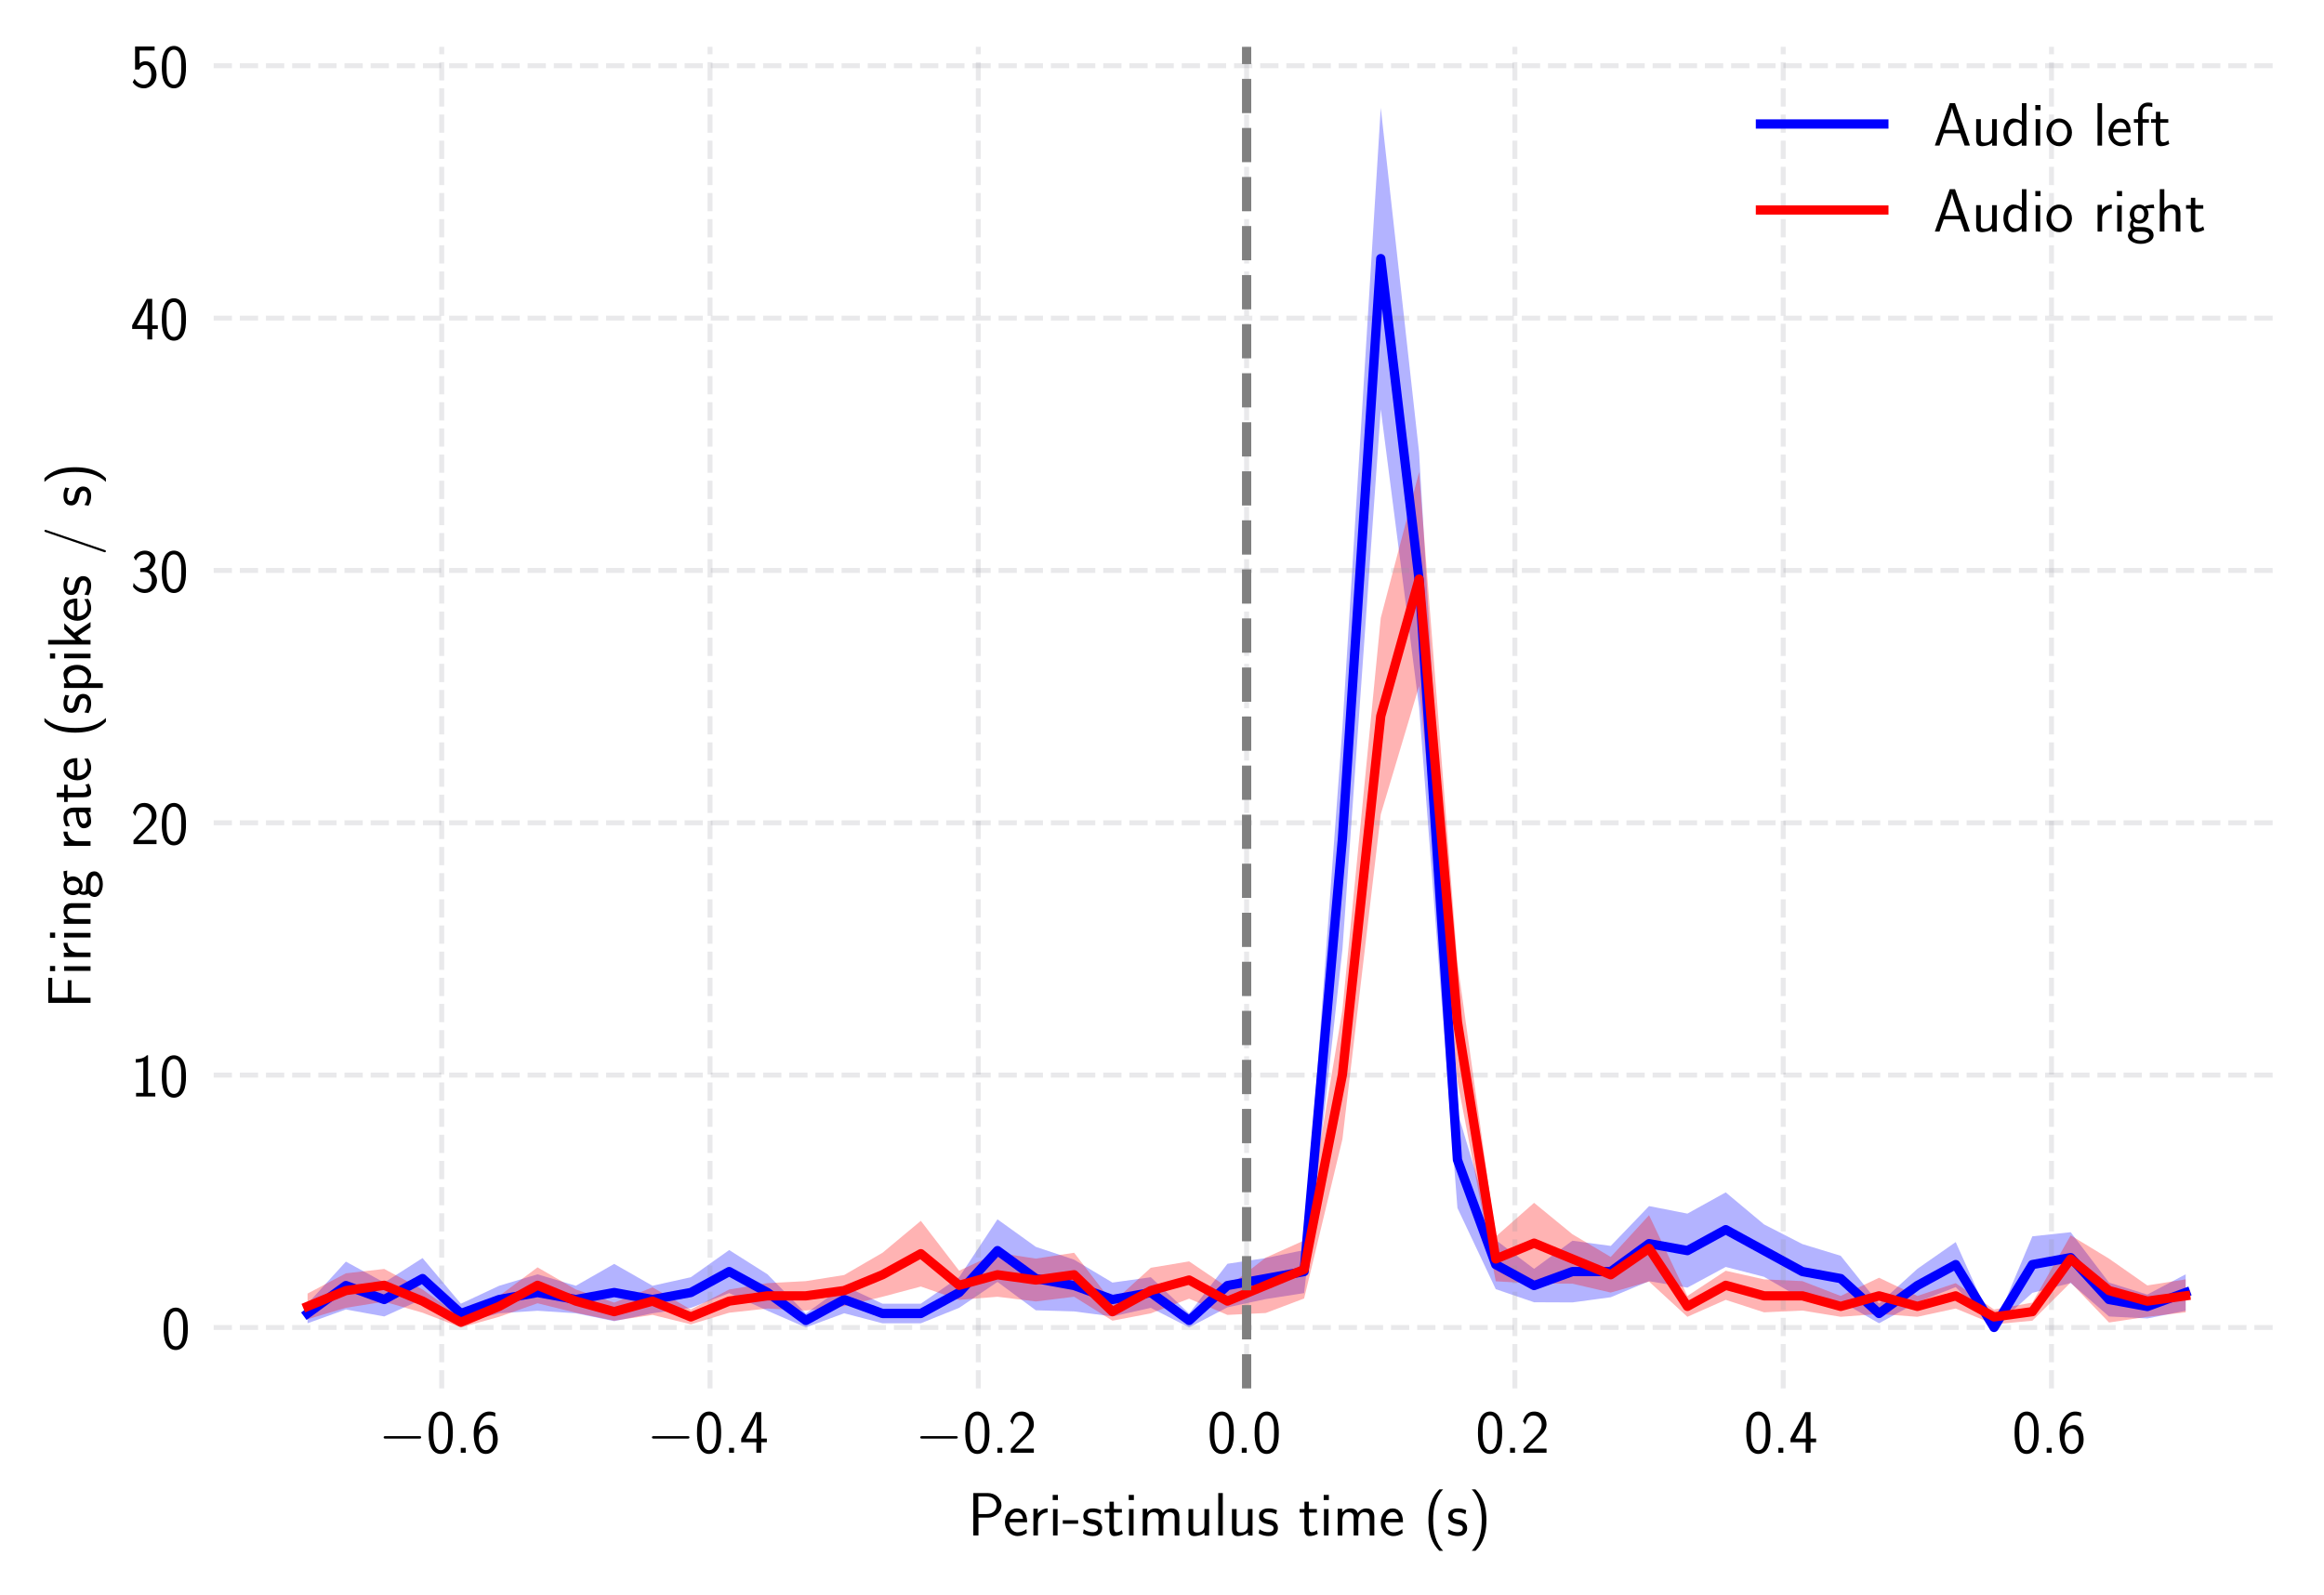 <?xml version="1.0" encoding="utf-8" standalone="no"?>
<!DOCTYPE svg PUBLIC "-//W3C//DTD SVG 1.1//EN"
  "http://www.w3.org/Graphics/SVG/1.1/DTD/svg11.dtd">
<!-- Created with matplotlib (https://matplotlib.org/) -->
<svg height="258.555pt" version="1.1" viewBox="0 0 376.625 258.555" width="376.625pt" xmlns="http://www.w3.org/2000/svg" xmlns:xlink="http://www.w3.org/1999/xlink">
 <defs>
  <style type="text/css">
*{stroke-linecap:butt;stroke-linejoin:round;}
  </style>
 </defs>
 <g id="figure_1">
  <g id="patch_1">
   <path d="M 0 258.555 
L 376.625 258.555 
L 376.625 0 
L 0 0 
z
" style="fill:#ffffff;"/>
  </g>
  <g id="axes_1">
   <g id="patch_2">
    <path d="M 34.625 225.036 
L 369.425 225.036 
L 369.425 7.596 
L 34.625 7.596 
z
" style="fill:#ffffff;"/>
   </g>
   <g id="PolyCollection_1">
    <defs>
     <path d="M 49.843 -44.078 
L 49.843 -47.255 
L 56.055 -54.072 
L 62.266 -50.676 
L 68.478 -54.652 
L 74.69 -47.255 
L 80.901 -50.16 
L 87.113 -52.017 
L 93.324 -50.16 
L 99.536 -53.705 
L 105.747 -50.16 
L 111.959 -51.546 
L 118.17 -55.951 
L 124.382 -52.017 
L 130.593 -45.662 
L 136.805 -50.16 
L 143.016 -47.255 
L 149.228 -47.255 
L 155.439 -51.546 
L 161.651 -60.929 
L 167.862 -56.47 
L 174.074 -54.39 
L 180.285 -50.676 
L 186.497 -51.546 
L 192.708 -45.662 
L 198.92 -53.726 
L 205.131 -54.652 
L 211.343 -55.951 
L 217.554 -140.638 
L 223.766 -241.075 
L 229.977 -185.197 
L 236.189 -78.384 
L 242.4 -57.575 
L 248.612 -52.904 
L 254.823 -57.461 
L 261.035 -56.621 
L 267.246 -63.075 
L 273.458 -61.855 
L 279.669 -65.297 
L 285.881 -60.103 
L 292.092 -56.919 
L 298.304 -55.018 
L 304.515 -47.255 
L 310.727 -52.904 
L 316.938 -57.239 
L 323.15 -43.402 
L 329.361 -58.174 
L 335.573 -58.843 
L 341.784 -50.676 
L 347.996 -48.737 
L 354.207 -52.017 
L 354.207 -46.109 
L 354.207 -46.109 
L 347.996 -44.861 
L 341.784 -45.186 
L 335.573 -50.607 
L 329.361 -49.011 
L 323.15 -43.402 
L 316.938 -49.946 
L 310.727 -47.487 
L 304.515 -44.078 
L 298.304 -47.638 
L 292.092 -48.002 
L 285.881 -51.611 
L 279.669 -53.211 
L 273.458 -49.859 
L 267.246 -50.904 
L 261.035 -48.299 
L 254.823 -47.46 
L 248.612 -47.487 
L 242.4 -49.61 
L 236.189 -62.77 
L 229.977 -143.919 
L 223.766 -192.213 
L 217.554 -104.688 
L 211.343 -48.97 
L 205.131 -48.004 
L 198.92 -46.665 
L 192.708 -43.406 
L 186.497 -46.581 
L 180.285 -45.186 
L 174.074 -46.002 
L 167.862 -46.186 
L 161.651 -50.786 
L 155.439 -46.581 
L 149.228 -44.078 
L 143.016 -44.078 
L 136.805 -45.702 
L 130.593 -43.406 
L 124.382 -46.109 
L 118.17 -48.97 
L 111.959 -46.581 
L 105.747 -45.702 
L 99.536 -44.422 
L 93.324 -45.702 
L 87.113 -46.109 
L 80.901 -45.702 
L 74.69 -44.078 
L 68.478 -48.004 
L 62.266 -45.186 
L 56.055 -46.319 
L 49.843 -44.078 
z
" id="m6dee1d53ff"/>
    </defs>
    <g clip-path="url(#p45bd59cd43)">
     <use style="fill:#0000ff;fill-opacity:0.3;" x="0" xlink:href="#m6dee1d53ff" y="258.555"/>
    </g>
   </g>
   <g id="PolyCollection_2">
    <defs>
     <path d="M 49.843 -44.743 
L 49.843 -48.895 
L 56.055 -52.177 
L 62.266 -52.886 
L 68.478 -49.555 
L 74.69 -45.108 
L 80.901 -48.507 
L 87.113 -53.148 
L 93.324 -49.555 
L 99.536 -47.431 
L 105.747 -49.909 
L 111.959 -46.311 
L 118.17 -49.555 
L 124.382 -50.582 
L 130.593 -50.911 
L 136.805 -51.903 
L 143.016 -55.509 
L 149.228 -60.685 
L 155.439 -52.594 
L 161.651 -55.509 
L 167.862 -54.562 
L 174.074 -55.509 
L 180.285 -47.431 
L 186.497 -53.076 
L 192.708 -54.113 
L 198.92 -49.909 
L 205.131 -54.725 
L 211.343 -57.499 
L 217.554 -94.883 
L 223.766 -158.407 
L 229.977 -182.037 
L 236.189 -102.546 
L 242.4 -58.132 
L 248.612 -63.602 
L 254.823 -58.514 
L 261.035 -54.83 
L 267.246 -61.596 
L 273.458 -48.507 
L 279.669 -52.594 
L 285.881 -51.2 
L 292.092 -50.911 
L 298.304 -48.507 
L 304.515 -51.46 
L 310.727 -48.507 
L 316.938 -50.582 
L 323.15 -46.311 
L 329.361 -47.431 
L 335.573 -58.328 
L 341.784 -54.557 
L 347.996 -50.215 
L 354.207 -51.2 
L 354.207 -45.854 
L 354.207 -45.854 
L 347.996 -45.131 
L 341.784 -44.206 
L 335.573 -50.685 
L 329.361 -44.498 
L 323.15 -43.909 
L 316.938 -46.472 
L 310.727 -45.13 
L 304.515 -45.594 
L 298.304 -45.13 
L 292.092 -46.143 
L 285.881 -45.854 
L 279.669 -47.877 
L 273.458 -45.13 
L 267.246 -50.834 
L 261.035 -49.058 
L 254.823 -50.499 
L 248.612 -50.536 
L 242.4 -50.881 
L 236.189 -83.344 
L 229.977 -147.357 
L 223.766 -126.569 
L 217.554 -73.923 
L 211.343 -48.097 
L 205.131 -45.746 
L 198.92 -45.437 
L 192.708 -48.066 
L 186.497 -45.686 
L 180.285 -44.498 
L 174.074 -48.379 
L 167.862 -47.617 
L 161.651 -48.379 
L 155.439 -47.877 
L 149.228 -50.036 
L 143.016 -48.379 
L 136.805 -46.86 
L 130.593 -46.143 
L 124.382 -46.472 
L 118.17 -45.791 
L 111.959 -43.909 
L 105.747 -45.437 
L 99.536 -44.498 
L 93.324 -45.791 
L 87.113 -47.323 
L 80.901 -45.13 
L 74.69 -43.404 
L 68.478 -45.791 
L 62.266 -47.585 
L 56.055 -46.585 
L 49.843 -44.743 
z
" id="m12dc516c4a"/>
    </defs>
    <g clip-path="url(#p45bd59cd43)">
     <use style="fill:#ff0000;fill-opacity:0.3;" x="0" xlink:href="#m12dc516c4a" y="258.555"/>
    </g>
   </g>
   <g id="matplotlib.axis_1">
    <g id="xtick_1">
     <g id="line2d_1">
      <path clip-path="url(#p45bd59cd43)" d="M 71.584 225.036 
L 71.584 7.596 
" style="fill:none;stroke:#93939c;stroke-dasharray:2.96,1.28;stroke-dashoffset:0;stroke-opacity:0.2;stroke-width:0.8;"/>
     </g>
     <g id="line2d_2"/>
     <g id="text_1">
      <!-- $-0.6$ -->
      <defs>
       <path d="M 65.906 23 
C 67.594 23 69.406 23 69.406 25 
C 69.406 27 67.594 27 65.906 27 
L 11.797 27 
C 10.094 27 8.297 27 8.297 25 
C 8.297 23 10.094 23 11.797 23 
z
" id="CMSY10-0"/>
       <path d="M 43.094 32.391 
C 43.094 38.109 43 48.75 38.906 56.984 
C 34.797 64.891 28.203 67 23.5 67 
C 16.703 67 10.906 62.984 7.906 56.578 
C 4.703 49.859 3.797 42.938 3.797 32.391 
C 3.797 25.172 4.094 16.344 7.703 8.609 
C 11.797 0.094 18.703 -2 23.406 -2 
C 29.594 -2 35.594 1.297 39 8.203 
C 42.5 15.438 43.094 23.359 43.094 32.391 
z
M 23.406 4.094 
C 15.797 4.094 13.5 12.828 12.797 15.734 
C 11.594 20.75 11.406 25.562 11.406 33.5 
C 11.406 39.719 11.406 46.75 13.297 52.266 
C 15.594 58.688 19.594 60.891 23.406 60.891 
C 30.797 60.891 33.203 53.469 34 50.859 
C 35.5 45.547 35.5 39.312 35.5 33.5 
C 35.5 24.156 35.5 4.094 23.406 4.094 
z
" id="CMSS17-48"/>
       <path d="M 17 8 
L 9 8 
L 9 0 
L 17 0 
z
" id="CMSS17-46"/>
       <path d="M 39 64.984 
C 34.797 66.688 31.797 67 29 67 
C 16 67 3.906 53.25 3.906 31.609 
C 3.906 4.188 15.406 -2 23.594 -2 
C 28.094 -2 32.594 -0.609 36.906 4.391 
C 41.297 9.672 43 14.062 43 21.75 
C 43 34.109 36.906 45.094 27.797 45.094 
C 21.203 45.094 15.5 41.594 12 37.203 
C 13 51.406 19.594 60.891 29.094 60.891 
C 31.703 60.891 35.094 60.484 39 58.75 
z
M 12.094 21.438 
C 12.094 22.234 12.094 22.734 12.203 24.234 
C 12.203 32.016 16.703 39 24 39 
C 28.703 39 31.094 36.5 32.906 33.406 
C 35 29.516 35.094 25.828 35.094 21.75 
C 35.094 17.859 35.094 13.969 32.797 9.969 
C 30.906 6.891 28.406 4.188 23.594 4.188 
C 14.094 4.188 12.5 17.453 12.094 21.438 
z
" id="CMSS17-54"/>
      </defs>
      <g transform="translate(61.344 235.455)scale(0.1 -0.1)">
       <use transform="scale(0.996)" xlink:href="#CMSY10-0"/>
       <use transform="translate(77.487 0)scale(0.996)" xlink:href="#CMSS17-48"/>
       <use transform="translate(124.331 0)scale(0.996)" xlink:href="#CMSS17-46"/>
       <use transform="translate(150.355 0)scale(0.996)" xlink:href="#CMSS17-54"/>
      </g>
     </g>
    </g>
    <g id="xtick_2">
     <g id="line2d_3">
      <path clip-path="url(#p45bd59cd43)" d="M 115.064 225.036 
L 115.064 7.596 
" style="fill:none;stroke:#93939c;stroke-dasharray:2.96,1.28;stroke-dashoffset:0;stroke-opacity:0.2;stroke-width:0.8;"/>
     </g>
     <g id="line2d_4"/>
     <g id="text_2">
      <!-- $-0.4$ -->
      <defs>
       <path d="M 35.203 17 
L 44.297 17 
L 44.297 23.094 
L 35.203 23.094 
L 35.203 66 
L 26.406 66 
L 2.594 23.094 
L 2.594 17 
L 27.297 17 
L 27.297 0 
L 35.203 0 
z
M 10.297 23.094 
C 16.094 33.422 27.594 54.281 27.594 61.359 
L 27.594 23.094 
z
" id="CMSS17-52"/>
      </defs>
      <g transform="translate(104.825 235.455)scale(0.1 -0.1)">
       <use transform="scale(0.996)" xlink:href="#CMSY10-0"/>
       <use transform="translate(77.487 0)scale(0.996)" xlink:href="#CMSS17-48"/>
       <use transform="translate(124.331 0)scale(0.996)" xlink:href="#CMSS17-46"/>
       <use transform="translate(150.355 0)scale(0.996)" xlink:href="#CMSS17-52"/>
      </g>
     </g>
    </g>
    <g id="xtick_3">
     <g id="line2d_5">
      <path clip-path="url(#p45bd59cd43)" d="M 158.545 225.036 
L 158.545 7.596 
" style="fill:none;stroke:#93939c;stroke-dasharray:2.96,1.28;stroke-dashoffset:0;stroke-opacity:0.2;stroke-width:0.8;"/>
     </g>
     <g id="line2d_6"/>
     <g id="text_3">
      <!-- $-0.2$ -->
      <defs>
       <path d="M 25.797 21.141 
C 28.594 24.031 32.797 27.516 35.703 31 
C 38.5 34.391 42.203 39.172 42.203 46.141 
C 42.203 57.109 34.797 67 22.203 67 
C 12.297 67 6.594 60.797 3.906 51.125 
L 7.797 45.75 
C 10 54.812 13.094 60.594 20.906 60.594 
C 29.5 60.594 34.297 53.609 34.297 45.938 
C 34.297 36.781 27.297 29.703 22 24.422 
C 16.094 18.547 10.297 12.578 4.703 6.391 
L 4.703 0 
L 42.203 0 
L 42.203 6.797 
L 25.203 6.797 
C 24 6.797 22.797 6.688 21.594 6.688 
L 11.594 6.688 
L 11.594 6.797 
z
" id="CMSS17-50"/>
      </defs>
      <g transform="translate(148.305 235.455)scale(0.1 -0.1)">
       <use transform="scale(0.996)" xlink:href="#CMSY10-0"/>
       <use transform="translate(77.487 0)scale(0.996)" xlink:href="#CMSS17-48"/>
       <use transform="translate(124.331 0)scale(0.996)" xlink:href="#CMSS17-46"/>
       <use transform="translate(150.355 0)scale(0.996)" xlink:href="#CMSS17-50"/>
      </g>
     </g>
    </g>
    <g id="xtick_4">
     <g id="line2d_7">
      <path clip-path="url(#p45bd59cd43)" d="M 202.025 225.036 
L 202.025 7.596 
" style="fill:none;stroke:#93939c;stroke-dasharray:2.96,1.28;stroke-dashoffset:0;stroke-opacity:0.2;stroke-width:0.8;"/>
     </g>
     <g id="line2d_8"/>
     <g id="text_4">
      <!-- $0.0$ -->
      <g transform="translate(195.66 235.455)scale(0.1 -0.1)">
       <use transform="scale(0.996)" xlink:href="#CMSS17-48"/>
       <use transform="translate(46.844 0)scale(0.996)" xlink:href="#CMSS17-46"/>
       <use transform="translate(72.868 0)scale(0.996)" xlink:href="#CMSS17-48"/>
      </g>
     </g>
    </g>
    <g id="xtick_5">
     <g id="line2d_9">
      <path clip-path="url(#p45bd59cd43)" d="M 245.506 225.036 
L 245.506 7.596 
" style="fill:none;stroke:#93939c;stroke-dasharray:2.96,1.28;stroke-dashoffset:0;stroke-opacity:0.2;stroke-width:0.8;"/>
     </g>
     <g id="line2d_10"/>
     <g id="text_5">
      <!-- $0.2$ -->
      <g transform="translate(239.141 235.455)scale(0.1 -0.1)">
       <use transform="scale(0.996)" xlink:href="#CMSS17-48"/>
       <use transform="translate(46.844 0)scale(0.996)" xlink:href="#CMSS17-46"/>
       <use transform="translate(72.868 0)scale(0.996)" xlink:href="#CMSS17-50"/>
      </g>
     </g>
    </g>
    <g id="xtick_6">
     <g id="line2d_11">
      <path clip-path="url(#p45bd59cd43)" d="M 288.986 225.036 
L 288.986 7.596 
" style="fill:none;stroke:#93939c;stroke-dasharray:2.96,1.28;stroke-dashoffset:0;stroke-opacity:0.2;stroke-width:0.8;"/>
     </g>
     <g id="line2d_12"/>
     <g id="text_6">
      <!-- $0.4$ -->
      <g transform="translate(282.621 235.455)scale(0.1 -0.1)">
       <use transform="scale(0.996)" xlink:href="#CMSS17-48"/>
       <use transform="translate(46.844 0)scale(0.996)" xlink:href="#CMSS17-46"/>
       <use transform="translate(72.868 0)scale(0.996)" xlink:href="#CMSS17-52"/>
      </g>
     </g>
    </g>
    <g id="xtick_7">
     <g id="line2d_13">
      <path clip-path="url(#p45bd59cd43)" d="M 332.467 225.036 
L 332.467 7.596 
" style="fill:none;stroke:#93939c;stroke-dasharray:2.96,1.28;stroke-dashoffset:0;stroke-opacity:0.2;stroke-width:0.8;"/>
     </g>
     <g id="line2d_14"/>
     <g id="text_7">
      <!-- $0.6$ -->
      <g transform="translate(326.102 235.455)scale(0.1 -0.1)">
       <use transform="scale(0.996)" xlink:href="#CMSS17-48"/>
       <use transform="translate(46.844 0)scale(0.996)" xlink:href="#CMSS17-46"/>
       <use transform="translate(72.868 0)scale(0.996)" xlink:href="#CMSS17-54"/>
      </g>
     </g>
    </g>
    <g id="text_8">
     <!-- Peri-stimulus time (s) -->
     <defs>
      <path d="M 32.906 29 
C 44.906 29 54.703 38.234 54.703 49.047 
C 54.703 59.656 45.297 69 32.297 69 
L 8.906 69 
L 8.906 0 
L 17.297 0 
L 17.297 29 
z
M 30.094 63.391 
C 41.703 63.391 46.797 56.219 46.797 49.047 
C 46.797 42.359 42.094 34.797 30.094 34.797 
L 17.094 34.797 
L 17.094 63.391 
z
" id="CMSS17-80"/>
      <path d="M 39.094 21.484 
C 39.094 24.797 38.906 31.266 35.703 36.672 
C 32.203 42.391 26.5 44 22.203 44 
C 11.797 44 3 34.125 3 21.297 
C 3 9.047 12.094 -1 23.594 -1 
C 28.094 -1 33.594 0.297 38.594 3.891 
C 38.594 4.297 38.406 6.469 38.297 6.578 
C 38.297 6.766 38 9.828 38 10.234 
C 33.203 6.375 27.703 5.094 23.703 5.094 
C 17.297 5.094 10.406 10.422 10.094 21.484 
z
M 10.906 27 
C 12.203 32.594 16.594 37.891 22.203 37.891 
C 23.703 37.891 30.703 37.688 32.5 27 
z
" id="CMSS17-101"/>
      <path d="M 14.906 21.391 
C 14.906 30.844 21.797 37.172 30.594 37.375 
L 30.594 44 
C 24.203 43.891 18.203 40.688 14.594 35.469 
L 14.594 43.484 
L 7.5 43.484 
L 7.5 0 
L 14.906 0 
z
" id="CMSS17-114"/>
      <path d="M 15.297 66 
L 6.906 66 
L 6.906 57.594 
L 15.297 57.594 
z
M 14.797 43 
L 7.406 43 
L 7.406 0 
L 14.797 0 
z
" id="CMSS17-105"/>
      <path d="M 26 19 
L 26 24.797 
L 1 24.797 
L 1 19 
z
" id="CMSS17-45"/>
      <path d="M 32.203 40.984 
C 26.297 43.797 21.703 44 18.703 44 
C 11.594 44 3.094 41.484 3.094 31.391 
C 3.094 21.297 14.094 19.094 17.094 18.484 
C 21.703 17.594 26.797 16.594 26.797 11.594 
C 26.797 5.297 19.594 5.297 18.297 5.297 
C 14.297 5.297 8.797 6.391 3.797 9.984 
L 2.594 3.297 
C 8.297 0 13.797 -1 18.406 -1 
C 30.703 -1 33.797 6.5 33.797 12.188 
C 33.797 17.094 31 20.391 29.094 21.891 
C 25.797 24.484 24.594 24.797 16.406 26.484 
C 15 26.688 10.094 27.797 10.094 32.297 
C 10.094 37.984 16.406 37.984 17.797 37.984 
C 24.297 37.984 28.297 35.984 31 34.484 
z
" id="CMSS17-115"/>
      <path d="M 16.703 37.188 
L 29.703 37.188 
L 29.703 43 
L 16.703 43 
L 16.703 55 
L 9.594 55 
L 9.594 43 
L 1.703 43 
L 1.703 37.188 
L 9.406 37.188 
L 9.406 11.734 
C 9.406 6 10.703 -1 17.297 -1 
C 22.297 -1 26.906 0.391 31.297 2.688 
L 29.703 8.609 
C 27.297 6.5 24.406 5.297 21.297 5.297 
C 16.906 5.297 16.703 10.922 16.703 13.438 
z
" id="CMSS17-116"/>
      <path d="M 67 29.344 
C 67 36.078 65.297 44 54.094 44 
C 46.594 44 42.094 39.297 40.094 36.375 
C 38.297 41.688 34.094 44 28.094 44 
C 21.297 44 17 40.094 14.703 37.281 
L 14.703 43.484 
L 7.406 43.484 
L 7.406 0 
L 15 0 
L 15 24.312 
C 15 30.25 17.203 37.891 24.297 37.891 
C 33.406 37.891 33.406 31.453 33.406 28.531 
L 33.406 0 
L 41 0 
L 41 24.312 
C 41 30.25 43.203 37.891 50.297 37.891 
C 59.406 37.891 59.406 31.453 59.406 28.531 
L 59.406 0 
L 67 0 
z
" id="CMSS17-109"/>
      <path d="M 40.906 43 
L 33.297 43 
L 33.297 15.25 
C 33.297 7.812 27.906 4.797 22.203 4.797 
C 15.594 4.797 15 7 15 11.125 
L 15 43 
L 7.406 43 
L 7.406 10.625 
C 7.406 2.797 10.094 -1 17 -1 
C 20.406 -1 28.094 -0.203 33.5 4.797 
L 33.5 -0.203 
L 40.906 -0.203 
z
" id="CMSS17-117"/>
      <path d="M 14.797 69 
L 7.406 69 
L 7.406 0 
L 14.797 0 
z
" id="CMSS17-108"/>
      <path d="M 25.203 75 
C 19.797 69.484 7.406 56.672 7.406 25.047 
C 7.406 -6.688 19.797 -19.406 25.203 -25 
L 31.297 -25 
C 19 -12.203 15 5.719 15 24.938 
C 15 44.062 18.797 62.078 31.297 75 
z
" id="CMSS17-40"/>
      <path d="M 11.297 -25 
C 16.703 -19.5 29.094 -6.688 29.094 24.938 
C 29.094 56.672 16.703 69.375 11.297 75 
L 5.203 75 
C 17.5 62.172 21.5 44.266 21.5 25.047 
C 21.5 5.922 17.703 -12.094 5.203 -25 
z
" id="CMSS17-41"/>
     </defs>
     <g transform="translate(156.847 248.864)scale(0.1 -0.1)">
      <use transform="scale(0.996)" xlink:href="#CMSS17-80"/>
      <use transform="translate(57.133 0)scale(0.996)" xlink:href="#CMSS17-101"/>
      <use transform="translate(98.772 0)scale(0.996)" xlink:href="#CMSS17-114"/>
      <use transform="translate(130.682 0)scale(0.996)" xlink:href="#CMSS17-105"/>
      <use transform="translate(152.862 0)scale(0.996)" xlink:href="#CMSS17-45"/>
      <use transform="translate(184.092 0)scale(0.996)" xlink:href="#CMSS17-115"/>
      <use transform="translate(220.005 0)scale(0.996)" xlink:href="#CMSS17-116"/>
      <use transform="translate(253.837 0)scale(0.996)" xlink:href="#CMSS17-105"/>
      <use transform="translate(276.017 0)scale(0.996)" xlink:href="#CMSS17-109"/>
      <use transform="translate(350.247 0)scale(0.996)" xlink:href="#CMSS17-117"/>
      <use transform="translate(398.452 0)scale(0.996)" xlink:href="#CMSS17-108"/>
      <use transform="translate(420.632 0)scale(0.996)" xlink:href="#CMSS17-117"/>
      <use transform="translate(468.837 0)scale(0.996)" xlink:href="#CMSS17-115"/>
      <use transform="translate(535.98 0)scale(0.996)" xlink:href="#CMSS17-116"/>
      <use transform="translate(569.811 0)scale(0.996)" xlink:href="#CMSS17-105"/>
      <use transform="translate(591.992 0)scale(0.996)" xlink:href="#CMSS17-109"/>
      <use transform="translate(666.221 0)scale(0.996)" xlink:href="#CMSS17-101"/>
      <use transform="translate(739.089 0)scale(0.996)" xlink:href="#CMSS17-40"/>
      <use transform="translate(775.523 0)scale(0.996)" xlink:href="#CMSS17-115"/>
      <use transform="translate(811.437 0)scale(0.996)" xlink:href="#CMSS17-41"/>
     </g>
    </g>
   </g>
   <g id="matplotlib.axis_2">
    <g id="ytick_1">
     <g id="line2d_15">
      <path clip-path="url(#p45bd59cd43)" d="M 34.625 215.153 
L 369.425 215.153 
" style="fill:none;stroke:#93939c;stroke-dasharray:2.96,1.28;stroke-dashoffset:0;stroke-opacity:0.2;stroke-width:0.8;"/>
     </g>
     <g id="line2d_16"/>
     <g id="text_9">
      <!-- $0$ -->
      <g transform="translate(26.144 218.612)scale(0.1 -0.1)">
       <use transform="scale(0.996)" xlink:href="#CMSS17-48"/>
      </g>
     </g>
    </g>
    <g id="ytick_2">
     <g id="line2d_17">
      <path clip-path="url(#p45bd59cd43)" d="M 34.625 174.254 
L 369.425 174.254 
" style="fill:none;stroke:#93939c;stroke-dasharray:2.96,1.28;stroke-dashoffset:0;stroke-opacity:0.2;stroke-width:0.8;"/>
     </g>
     <g id="line2d_18"/>
     <g id="text_10">
      <!-- $10$ -->
      <defs>
       <path d="M 28.406 67 
L 26.5 67 
C 21.094 61.703 14.797 60.969 8.406 60.797 
L 8.406 55 
C 11.297 55.094 16 55.297 20.703 57.391 
L 20.703 5.797 
L 8.906 5.797 
L 8.906 0 
L 40.203 0 
L 40.203 5.797 
L 28.406 5.797 
z
" id="CMSS17-49"/>
      </defs>
      <g transform="translate(21.163 177.713)scale(0.1 -0.1)">
       <use transform="scale(0.996)" xlink:href="#CMSS17-49"/>
       <use transform="translate(46.844 0)scale(0.996)" xlink:href="#CMSS17-48"/>
      </g>
     </g>
    </g>
    <g id="ytick_3">
     <g id="line2d_19">
      <path clip-path="url(#p45bd59cd43)" d="M 34.625 133.355 
L 369.425 133.355 
" style="fill:none;stroke:#93939c;stroke-dasharray:2.96,1.28;stroke-dashoffset:0;stroke-opacity:0.2;stroke-width:0.8;"/>
     </g>
     <g id="line2d_20"/>
     <g id="text_11">
      <!-- $20$ -->
      <g transform="translate(21.163 136.815)scale(0.1 -0.1)">
       <use transform="scale(0.996)" xlink:href="#CMSS17-50"/>
       <use transform="translate(46.844 0)scale(0.996)" xlink:href="#CMSS17-48"/>
      </g>
     </g>
    </g>
    <g id="ytick_4">
     <g id="line2d_21">
      <path clip-path="url(#p45bd59cd43)" d="M 34.625 92.457 
L 369.425 92.457 
" style="fill:none;stroke:#93939c;stroke-dasharray:2.96,1.28;stroke-dashoffset:0;stroke-opacity:0.2;stroke-width:0.8;"/>
     </g>
     <g id="line2d_22"/>
     <g id="text_12">
      <!-- $30$ -->
      <defs>
       <path d="M 15.703 32.188 
L 22.5 32.188 
C 31.906 32.188 34.594 23.938 34.594 18.188 
C 34.594 10.344 30.203 4.188 23 4.188 
C 17.406 4.188 9.5 7.016 5 14.469 
C 4.297 10.938 4.297 10.734 3.906 8.328 
C 8.594 1.391 16.203 -2 23.203 -2 
C 34.594 -2 43 7.516 43 18.094 
C 43 26.047 37.5 32.688 30 35.188 
C 36 38.484 40.406 44.688 40.406 51.891 
C 40.406 60.297 32.703 67 23.297 67 
C 14.703 67 8 61.688 5.203 55.984 
C 5.906 54.984 7.703 52.094 8.594 50.594 
C 10.797 56.484 16.5 60.891 23.203 60.891 
C 28.797 60.891 32.5 57.188 32.5 51.891 
C 32.5 46.391 29 40.391 23.094 39 
C 22.703 39 16.5 38.391 15.703 38.297 
z
" id="CMSS17-51"/>
      </defs>
      <g transform="translate(21.163 95.916)scale(0.1 -0.1)">
       <use transform="scale(0.996)" xlink:href="#CMSS17-51"/>
       <use transform="translate(46.844 0)scale(0.996)" xlink:href="#CMSS17-48"/>
      </g>
     </g>
    </g>
    <g id="ytick_5">
     <g id="line2d_23">
      <path clip-path="url(#p45bd59cd43)" d="M 34.625 51.558 
L 369.425 51.558 
" style="fill:none;stroke:#93939c;stroke-dasharray:2.96,1.28;stroke-dashoffset:0;stroke-opacity:0.2;stroke-width:0.8;"/>
     </g>
     <g id="line2d_24"/>
     <g id="text_13">
      <!-- $40$ -->
      <g transform="translate(21.163 55.017)scale(0.1 -0.1)">
       <use transform="scale(0.996)" xlink:href="#CMSS17-52"/>
       <use transform="translate(46.844 0)scale(0.996)" xlink:href="#CMSS17-48"/>
      </g>
     </g>
    </g>
    <g id="ytick_6">
     <g id="line2d_25">
      <path clip-path="url(#p45bd59cd43)" d="M 34.625 10.659 
L 369.425 10.659 
" style="fill:none;stroke:#93939c;stroke-dasharray:2.96,1.28;stroke-dashoffset:0;stroke-opacity:0.2;stroke-width:0.8;"/>
     </g>
     <g id="line2d_26"/>
     <g id="text_14">
      <!-- $50$ -->
      <defs>
       <path d="M 14.594 59.594 
L 39.094 59.594 
L 39.094 66 
L 7.297 66 
L 7.297 28.594 
L 14 28.594 
C 15.797 32.859 19.5 36 24.297 36 
C 28.797 36 33.797 31.938 33.797 20.297 
C 33.797 7.844 26.703 4.188 21.5 4.188 
C 15.094 4.188 9.203 8.141 6.594 13.609 
L 3.406 7.938 
C 8 0.797 15.5 -2 21.5 -2 
C 33.094 -2 42.203 7.938 42.203 20.094 
C 42.203 32.547 34.094 42.094 24.406 42.094 
C 20.906 42.094 17.5 40.891 14.594 38.5 
z
" id="CMSS17-53"/>
      </defs>
      <g transform="translate(21.163 14.118)scale(0.1 -0.1)">
       <use transform="scale(0.996)" xlink:href="#CMSS17-53"/>
       <use transform="translate(46.844 0)scale(0.996)" xlink:href="#CMSS17-48"/>
      </g>
     </g>
    </g>
    <g id="text_15">
     <!-- Firing rate (spikes / s) -->
     <defs>
      <path d="M 45.594 31 
L 45.594 37.094 
L 17.203 37.094 
L 17.203 62.391 
L 29.406 62.391 
C 30.594 62.391 31.797 62.297 33 62.297 
L 49.5 62.297 
L 49.5 68.797 
L 8.797 68.797 
L 8.797 0 
L 17.203 0 
L 17.203 31 
z
" id="CMSS17-70"/>
      <path d="M 40.906 29.344 
C 40.906 35.672 39.406 44 28.094 44 
C 21.703 44 17.5 40.688 14.703 37.281 
L 14.703 43.484 
L 7.406 43.484 
L 7.406 0 
L 15 0 
L 15 24.312 
C 15 30.656 17.406 37.891 24.203 37.891 
C 33 37.891 33.297 31.953 33.297 28.531 
L 33.297 0 
L 40.906 0 
z
" id="CMSS17-110"/>
      <path d="M 44.5 44 
C 38.797 43.891 33.906 42.797 29.906 40.891 
C 26.594 43.484 23.203 44 20.906 44 
C 12.203 44 5.594 36.812 5.594 28.5 
C 5.594 23.141 8.594 19.094 8.797 18.891 
C 7 16.391 6 13.688 6 10.688 
C 6 7.188 7.406 4.688 8.5 3.297 
C 3.297 0.094 2.594 -4.812 2.594 -6.703 
C 2.594 -14 11.703 -20 23.406 -20 
C 35.203 -20 44.297 -14 44.297 -6.609 
C 44.297 7.188 29 7.297 24.797 7.297 
L 16.703 7.297 
C 15.203 7.297 11.203 7.297 11.203 12.391 
C 11.203 14.391 12.094 15.688 12.203 15.797 
C 13.703 14.688 16.797 13 20.906 13 
C 29.203 13 36.094 19.984 36.094 28.5 
C 36.094 33.25 33.906 36.703 33 37.891 
L 33.297 37.891 
C 33.594 37.891 37.797 38.188 39.297 38.188 
C 42.5 38.188 42.797 38.094 45.594 37.797 
z
M 20.906 18.5 
C 17.5 18.5 12.703 20.578 12.703 28.5 
C 12.703 37.109 18.203 38.484 20.797 38.484 
C 24.203 38.484 29 36.406 29 28.5 
C 29 19.875 23.5 18.5 20.906 18.5 
z
M 24.703 0 
C 27.094 0 37.203 0 37.203 -6.812 
C 37.203 -11.109 31 -14.5 23.5 -14.5 
C 15.906 -14.5 9.703 -11.203 9.703 -6.703 
C 9.703 -6.203 9.703 0 16.594 0 
z
" id="CMSS17-103"/>
      <path d="M 37.594 27.953 
C 37.594 37.484 30.906 44 21.906 44 
C 17.5 44 12.703 43.188 7.203 39.984 
L 7.797 33.328 
C 10.297 35.156 14.594 38.094 21.797 38.094 
C 26.906 38.094 30 34.141 30 27.844 
L 30 24 
C 14 23.5 4 18.891 4 11.109 
C 4 7.062 6.5 -1 14.797 -1 
C 16.297 -1 24.406 -0.812 30.203 3.5 
L 30.203 -0.203 
L 37.594 -0.203 
z
M 30 12.875 
C 30 11.109 30 8.734 27 6.969 
C 24.406 5.297 21.094 5.094 19.703 5.094 
C 14.703 5.094 11.297 7.859 11.297 11.297 
C 11.297 18.203 26.906 18.891 30 19 
z
" id="CMSS17-97"/>
      <path d="M 15.094 4.297 
C 18.406 1.094 22.906 -1 27.703 -1 
C 37 -1 45 8.641 45 21.594 
C 45 33.547 39 44 30.406 44 
C 25.406 44 19.406 42.188 14.906 38.594 
L 14.906 43.188 
L 7.5 43.188 
L 7.5 -20 
L 15.094 -20 
z
M 15.094 32.625 
C 15.906 33.844 19.297 37.688 24.797 37.688 
C 31.797 37.688 37.406 30.406 37.406 21.594 
C 37.406 11.578 30.594 5.094 23.906 5.094 
C 21.906 5.094 19.797 5.594 17.797 7.312 
C 15.094 9.75 15.094 11.266 15.094 12.688 
z
" id="CMSS17-112"/>
      <path d="M 26.5 26.344 
L 42 42.734 
L 32.406 42.734 
L 14.906 24.25 
L 14.906 69 
L 7.5 69 
L 7.5 0 
L 14.797 0 
L 14.797 13.922 
L 21.5 20.969 
L 35.594 0 
L 44.094 0 
z
" id="CMSS17-107"/>
      <path d="M 41.203 71.484 
C 41.703 72.781 41.703 72.984 41.703 73.188 
C 41.703 74.391 40.797 75 40 75 
C 38.797 75 38.406 74.188 38 72.984 
L 5.703 -21.5 
C 5.203 -22.812 5.203 -23 5.203 -23.203 
C 5.203 -24.406 6.094 -25 6.906 -25 
C 8.094 -25 8.5 -24.203 8.906 -23 
z
" id="CMSS17-47"/>
     </defs>
     <g transform="translate(14.672 163.418)rotate(-90)scale(0.1 -0.1)">
      <use transform="scale(0.996)" xlink:href="#CMSS17-70"/>
      <use transform="translate(53.29 0)scale(0.996)" xlink:href="#CMSS17-105"/>
      <use transform="translate(75.47 0)scale(0.996)" xlink:href="#CMSS17-114"/>
      <use transform="translate(107.38 0)scale(0.996)" xlink:href="#CMSS17-105"/>
      <use transform="translate(129.561 0)scale(0.996)" xlink:href="#CMSS17-110"/>
      <use transform="translate(177.766 0)scale(0.996)" xlink:href="#CMSS17-103"/>
      <use transform="translate(255.838 0)scale(0.996)" xlink:href="#CMSS17-114"/>
      <use transform="translate(287.748 0)scale(0.996)" xlink:href="#CMSS17-97"/>
      <use transform="translate(332.67 0)scale(0.996)" xlink:href="#CMSS17-116"/>
      <use transform="translate(366.502 0)scale(0.996)" xlink:href="#CMSS17-101"/>
      <use transform="translate(439.37 0)scale(0.996)" xlink:href="#CMSS17-40"/>
      <use transform="translate(475.804 0)scale(0.996)" xlink:href="#CMSS17-115"/>
      <use transform="translate(511.717 0)scale(0.996)" xlink:href="#CMSS17-112"/>
      <use transform="translate(559.922 0)scale(0.996)" xlink:href="#CMSS17-105"/>
      <use transform="translate(582.103 0)scale(0.996)" xlink:href="#CMSS17-107"/>
      <use transform="translate(625.103 0)scale(0.996)" xlink:href="#CMSS17-101"/>
      <use transform="translate(666.742 0)scale(0.996)" xlink:href="#CMSS17-115"/>
      <use transform="translate(733.884 0)scale(0.996)" xlink:href="#CMSS17-47"/>
      <use transform="translate(811.957 0)scale(0.996)" xlink:href="#CMSS17-115"/>
      <use transform="translate(847.871 0)scale(0.996)" xlink:href="#CMSS17-41"/>
     </g>
    </g>
   </g>
   <g id="line2d_27">
    <path clip-path="url(#p45bd59cd43)" d="M 49.843 212.888 
L 56.055 208.359 
L 62.266 210.623 
L 68.478 207.227 
L 74.69 212.888 
L 80.901 210.623 
L 87.113 209.491 
L 93.324 210.623 
L 99.536 209.491 
L 105.747 210.623 
L 111.959 209.491 
L 118.17 206.094 
L 124.382 209.491 
L 130.593 214.02 
L 136.805 210.623 
L 143.016 212.888 
L 149.228 212.888 
L 155.439 209.491 
L 161.651 202.697 
L 167.862 207.227 
L 174.074 208.359 
L 180.285 210.623 
L 186.497 209.491 
L 192.708 214.02 
L 198.92 208.359 
L 205.131 207.227 
L 211.343 206.094 
L 217.554 135.892 
L 223.766 41.911 
L 229.977 93.997 
L 236.189 187.977 
L 242.4 204.962 
L 248.612 208.359 
L 254.823 206.094 
L 261.035 206.094 
L 267.246 201.565 
L 273.458 202.697 
L 279.669 199.3 
L 285.881 202.697 
L 292.092 206.094 
L 298.304 207.227 
L 304.515 212.888 
L 310.727 208.359 
L 316.938 204.962 
L 323.15 215.153 
L 329.361 204.962 
L 335.573 203.83 
L 341.784 210.623 
L 347.996 211.756 
L 354.207 209.491 
" style="fill:none;stroke:#0000ff;stroke-linecap:square;stroke-width:1.5;"/>
   </g>
   <g id="line2d_28">
    <path clip-path="url(#p45bd59cd43)" d="M 49.843 211.736 
L 56.055 209.173 
L 62.266 208.319 
L 68.478 210.882 
L 74.69 214.298 
L 80.901 211.736 
L 87.113 208.319 
L 93.324 210.882 
L 99.536 212.59 
L 105.747 210.882 
L 111.959 213.444 
L 118.17 210.882 
L 124.382 210.028 
L 130.593 210.028 
L 136.805 209.173 
L 143.016 206.611 
L 149.228 203.194 
L 155.439 208.319 
L 161.651 206.611 
L 167.862 207.465 
L 174.074 206.611 
L 180.285 212.59 
L 186.497 209.173 
L 192.708 207.465 
L 198.92 210.882 
L 205.131 208.319 
L 211.343 205.757 
L 217.554 174.151 
L 223.766 116.066 
L 229.977 93.857 
L 236.189 165.61 
L 242.4 204.048 
L 248.612 201.486 
L 254.823 204.048 
L 261.035 206.611 
L 267.246 202.34 
L 273.458 211.736 
L 279.669 208.319 
L 285.881 210.028 
L 292.092 210.028 
L 298.304 211.736 
L 304.515 210.028 
L 310.727 211.736 
L 316.938 210.028 
L 323.15 213.444 
L 329.361 212.59 
L 335.573 204.048 
L 341.784 209.173 
L 347.996 210.882 
L 354.207 210.028 
" style="fill:none;stroke:#ff0000;stroke-linecap:square;stroke-width:1.5;"/>
   </g>
   <g id="line2d_29">
    <path clip-path="url(#p45bd59cd43)" d="M 202.025 225.036 
L 202.025 7.596 
" style="fill:none;stroke:#808080;stroke-dasharray:5.55,2.4;stroke-dashoffset:0;stroke-width:1.5;"/>
   </g>
   <g id="legend_1">
    <g id="line2d_30">
     <path d="M 285.296 20.096 
L 305.296 20.096 
" style="fill:none;stroke:#0000ff;stroke-linecap:square;stroke-width:1.5;"/>
    </g>
    <g id="line2d_31"/>
    <g id="text_16">
     <!-- Audio left -->
     <defs>
      <path d="M 35.5 69 
L 26.906 69 
L 2.594 0 
L 10.203 0 
L 17.203 20 
L 44 20 
L 51.094 0 
L 59.797 0 
z
M 42.094 25.594 
L 19.094 25.594 
C 23.906 39.531 29.906 56.844 30.594 61.312 
L 30.703 61.312 
C 31.406 57.234 33.406 51.266 35.094 46.188 
z
" id="CMSS17-65"/>
      <path d="M 40.797 69 
L 33.406 69 
L 33.406 38.984 
C 30.297 41.594 25.203 44 19.594 44 
C 10.5 44 3.297 34.047 3.297 21.484 
C 3.297 8.938 10.406 -1 19.297 -1 
C 26.203 -1 30.797 2.688 33.203 4.797 
L 33.203 -0.203 
L 40.797 -0.203 
z
M 33.203 13.297 
C 33.203 11.875 33.203 10.359 30.094 7.625 
C 28.094 5.906 25.703 5.094 23.406 5.094 
C 18 5.094 10.906 9.141 10.906 21.391 
C 10.906 34.141 18.906 37.891 24.406 37.891 
C 28.094 37.891 31.094 36.062 33.203 33.031 
z
" id="CMSS17-100"/>
      <path d="M 44.203 21.188 
C 44.203 33.984 34.703 44 23.5 44 
C 12 44 2.703 33.688 2.703 21.188 
C 2.703 8.5 12.297 -1 23.406 -1 
C 34.797 -1 44.203 8.797 44.203 21.188 
z
M 23.5 5.297 
C 16.406 5.297 10.297 11.094 10.297 21.984 
C 10.297 33.594 17.406 37.891 23.406 37.891 
C 29.906 37.891 36.594 33.188 36.594 21.984 
C 36.594 10.688 30.094 5.297 23.5 5.297 
z
" id="CMSS17-111"/>
      <path d="M 16.797 37.188 
L 26.906 37.188 
L 26.906 43 
L 16.594 43 
L 16.594 55.672 
C 16.594 62.703 22 63.891 25.094 63.891 
C 26.094 63.891 28.906 63.891 32.5 62.609 
L 32.5 69.188 
C 30.203 69.688 27.406 70 25.203 70 
C 15.906 70 9.406 62.406 9.406 52.594 
L 9.406 43 
L 2.5 43 
L 2.5 37.188 
L 9.406 37.188 
L 9.406 0 
L 16.797 0 
z
" id="CMSS17-102"/>
     </defs>
     <g transform="translate(313.296 23.596)scale(0.1 -0.1)">
      <use transform="scale(0.996)" xlink:href="#CMSS17-65"/>
      <use transform="translate(62.218 0)scale(0.996)" xlink:href="#CMSS17-117"/>
      <use transform="translate(110.423 0)scale(0.996)" xlink:href="#CMSS17-100"/>
      <use transform="translate(158.628 0)scale(0.996)" xlink:href="#CMSS17-105"/>
      <use transform="translate(180.808 0)scale(0.996)" xlink:href="#CMSS17-111"/>
      <use transform="translate(258.881 0)scale(0.996)" xlink:href="#CMSS17-108"/>
      <use transform="translate(281.062 0)scale(0.996)" xlink:href="#CMSS17-101"/>
      <use transform="translate(322.701 0)scale(0.996)" xlink:href="#CMSS17-102"/>
      <use transform="translate(351.327 0)scale(0.996)" xlink:href="#CMSS17-116"/>
     </g>
    </g>
    <g id="line2d_32">
     <path d="M 285.296 34.033 
L 305.296 34.033 
" style="fill:none;stroke:#ff0000;stroke-linecap:square;stroke-width:1.5;"/>
    </g>
    <g id="line2d_33"/>
    <g id="text_17">
     <!-- Audio right -->
     <defs>
      <path d="M 40.906 29.344 
C 40.906 35.672 39.406 44 28.094 44 
C 21.797 44 17.703 40.891 14.797 37.484 
L 14.797 69 
L 7.406 69 
L 7.406 0 
L 15 0 
L 15 24.312 
C 15 30.656 17.406 37.891 24.203 37.891 
C 33 37.891 33.297 31.953 33.297 28.531 
L 33.297 0 
L 40.906 0 
z
" id="CMSS17-104"/>
     </defs>
     <g transform="translate(313.296 37.533)scale(0.1 -0.1)">
      <use transform="scale(0.996)" xlink:href="#CMSS17-65"/>
      <use transform="translate(62.218 0)scale(0.996)" xlink:href="#CMSS17-117"/>
      <use transform="translate(110.423 0)scale(0.996)" xlink:href="#CMSS17-100"/>
      <use transform="translate(158.628 0)scale(0.996)" xlink:href="#CMSS17-105"/>
      <use transform="translate(180.808 0)scale(0.996)" xlink:href="#CMSS17-111"/>
      <use transform="translate(258.881 0)scale(0.996)" xlink:href="#CMSS17-114"/>
      <use transform="translate(290.791 0)scale(0.996)" xlink:href="#CMSS17-105"/>
      <use transform="translate(312.972 0)scale(0.996)" xlink:href="#CMSS17-103"/>
      <use transform="translate(359.815 0)scale(0.996)" xlink:href="#CMSS17-104"/>
      <use transform="translate(408.02 0)scale(0.996)" xlink:href="#CMSS17-116"/>
     </g>
    </g>
   </g>
  </g>
 </g>
 <defs>
  <clipPath id="p45bd59cd43">
   <rect height="217.44" width="334.8" x="34.625" y="7.596"/>
  </clipPath>
 </defs>
</svg>
